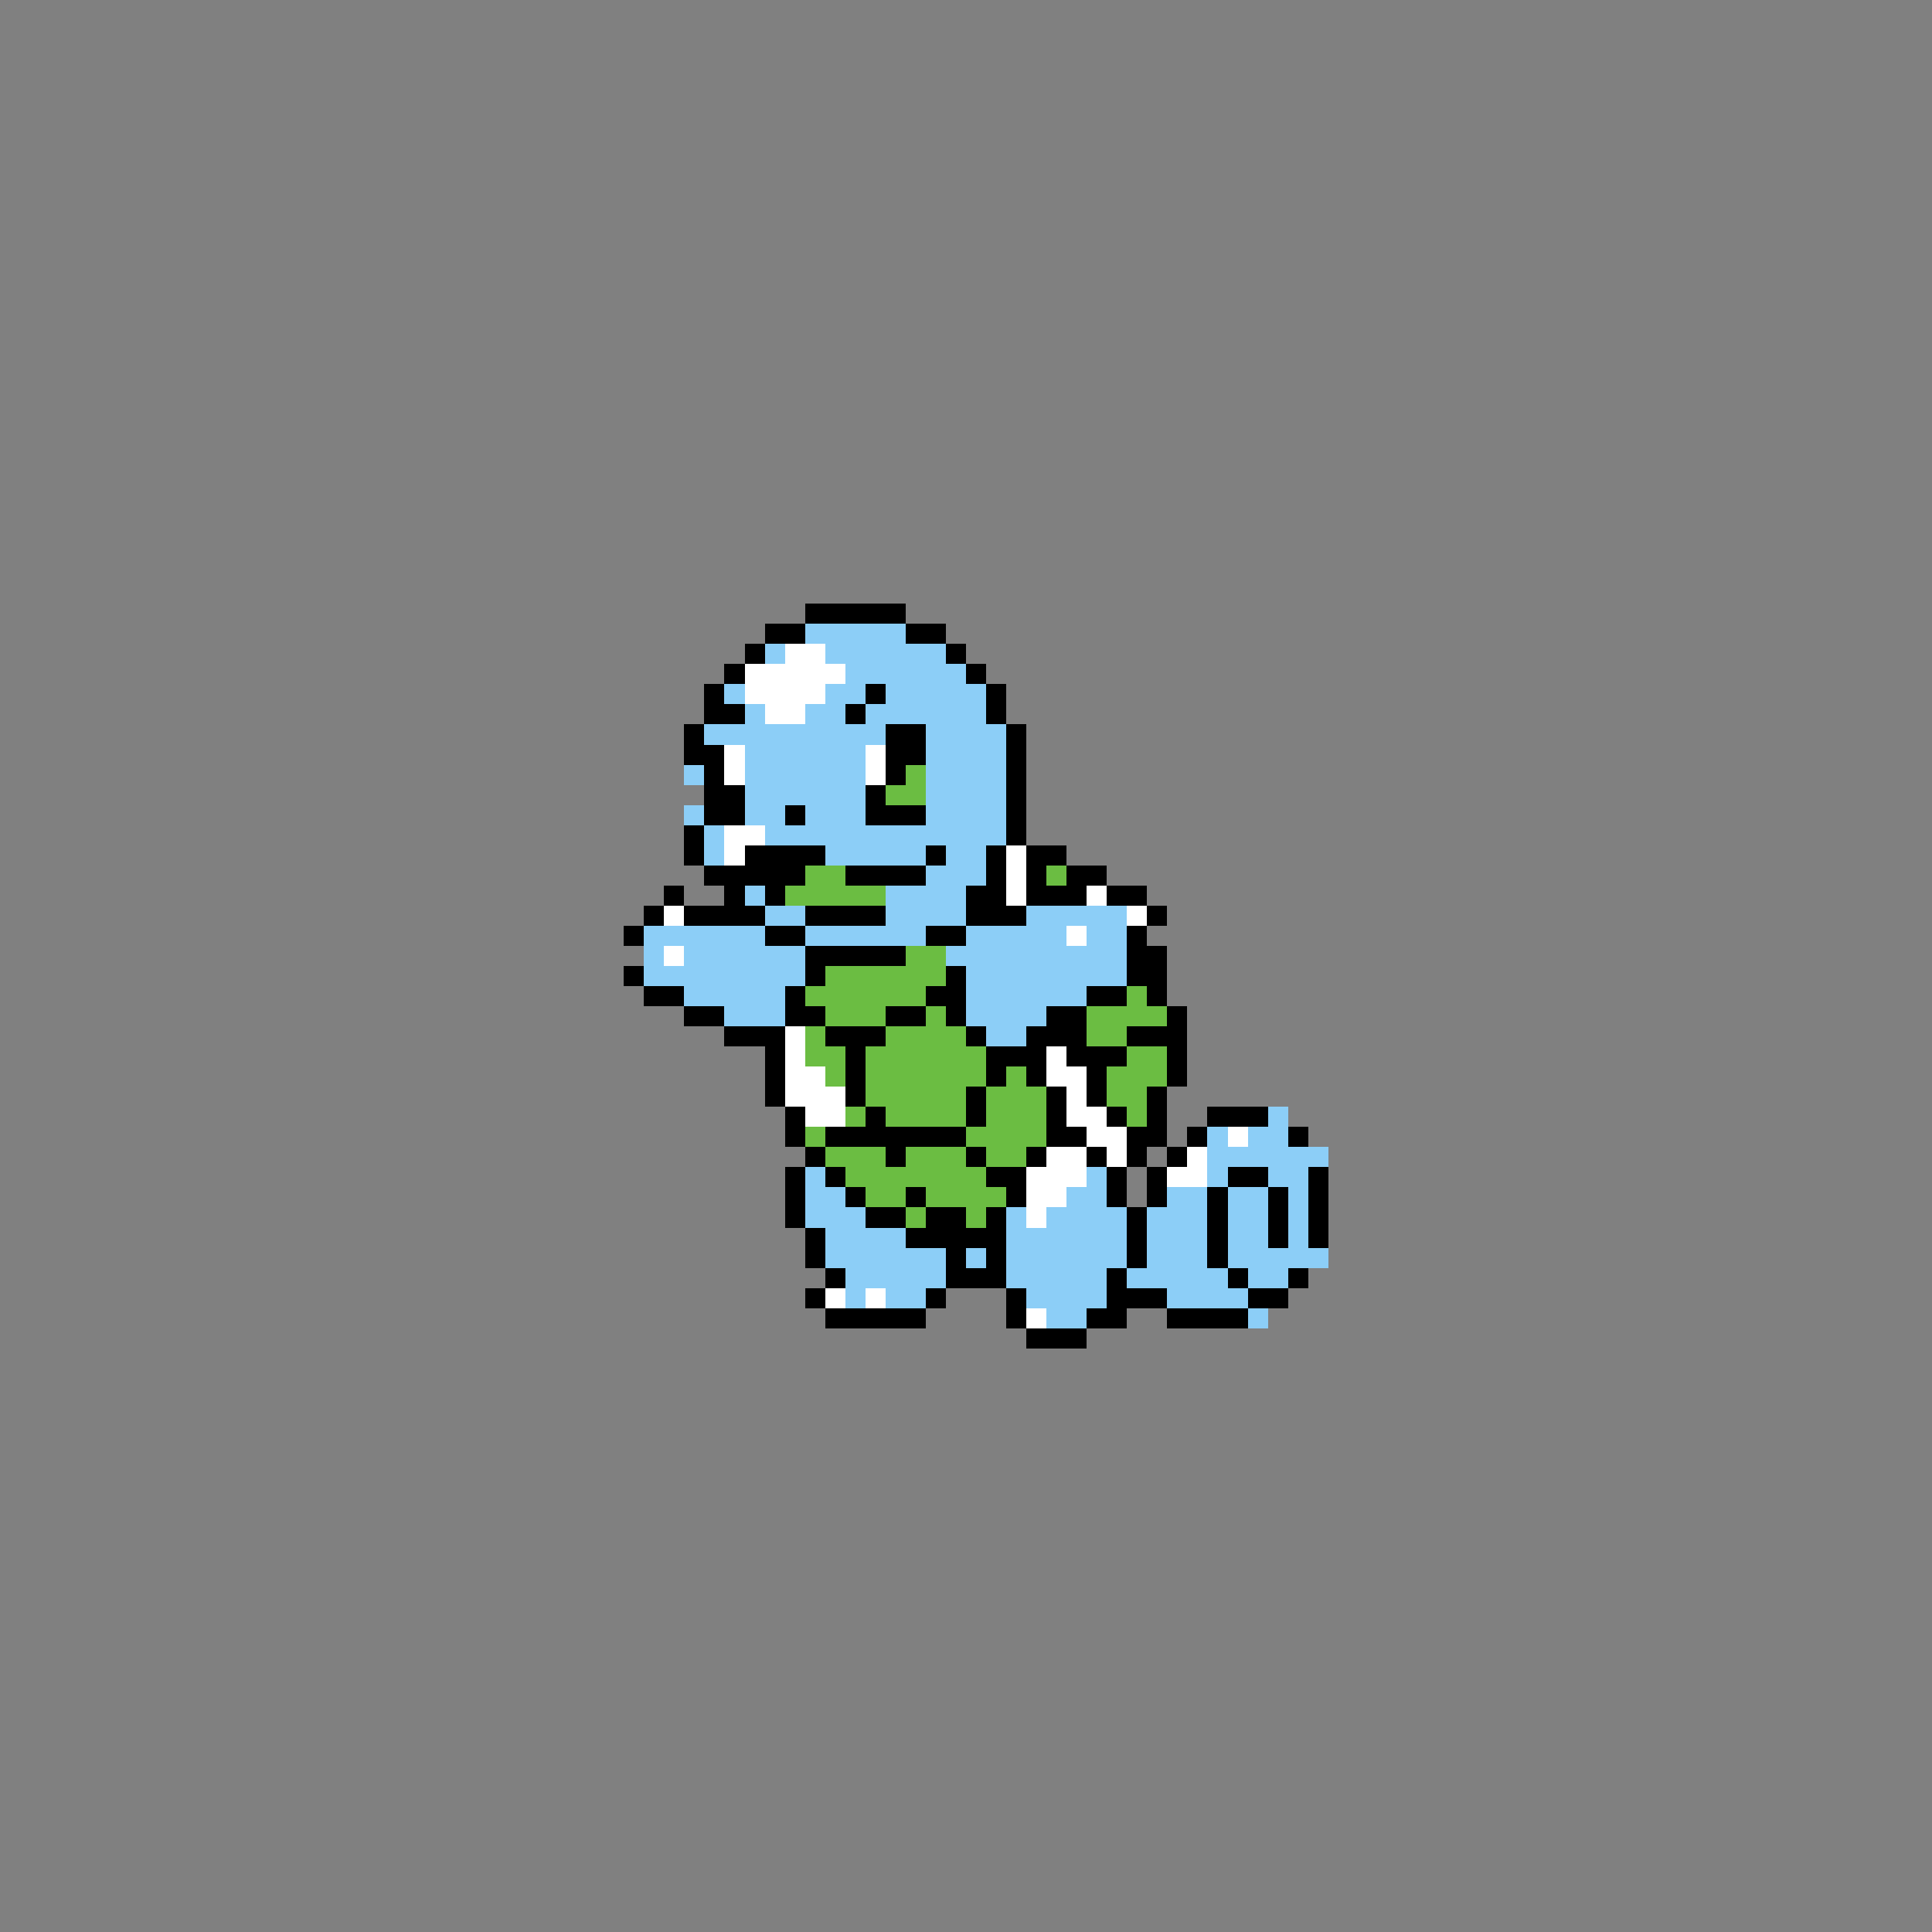 <svg xmlns="http://www.w3.org/2000/svg" viewBox="0 -0.5 96 96" shape-rendering="crispEdges">
<rect x="0" y="-0.5" width="96" height="96" fill="#808080" stroke="none"/>
<path stroke="#000000" d="M40 30h5M38 31h2M45 31h2M37 32h1M47 32h1M36 33h1M48 33h1M35 34h1M43 34h1M49 34h1M35 35h2M42 35h1M49 35h1M34 36h1M44 36h2M50 36h1M34 37h2M44 37h2M50 37h1M35 38h1M44 38h1M50 38h1M35 39h2M43 39h1M50 39h1M35 40h2M39 40h1M43 40h3M50 40h1M34 41h1M50 41h1M34 42h1M37 42h4M46 42h1M49 42h1M51 42h2M35 43h5M42 43h4M49 43h1M51 43h1M53 43h2M33 44h1M36 44h1M38 44h1M48 44h2M51 44h3M55 44h2M32 45h1M34 45h4M40 45h4M48 45h3M57 45h1M31 46h1M38 46h2M46 46h2M56 46h1M40 47h5M56 47h2M31 48h1M40 48h1M47 48h1M56 48h2M32 49h2M39 49h1M46 49h2M54 49h2M57 49h1M34 50h2M39 50h2M44 50h2M47 50h1M52 50h2M58 50h1M36 51h3M41 51h3M48 51h1M51 51h3M56 51h3M38 52h1M42 52h1M49 52h3M53 52h3M58 52h1M38 53h1M42 53h1M49 53h1M51 53h1M54 53h1M58 53h1M38 54h1M42 54h1M48 54h1M52 54h1M54 54h1M57 54h1M39 55h1M43 55h1M48 55h1M52 55h1M55 55h1M57 55h1M60 55h3M39 56h1M41 56h7M52 56h2M56 56h2M59 56h1M64 56h1M40 57h1M44 57h1M48 57h1M51 57h1M54 57h1M56 57h1M58 57h1M39 58h1M41 58h1M49 58h2M55 58h1M57 58h1M61 58h2M65 58h1M39 59h1M42 59h1M45 59h1M50 59h1M55 59h1M57 59h1M60 59h1M63 59h1M65 59h1M39 60h1M43 60h2M46 60h2M49 60h1M56 60h1M60 60h1M63 60h1M65 60h1M40 61h1M45 61h5M56 61h1M60 61h1M63 61h1M65 61h1M40 62h1M47 62h1M49 62h1M56 62h1M60 62h1M41 63h1M47 63h3M55 63h1M61 63h1M64 63h1M40 64h1M46 64h1M50 64h1M55 64h3M62 64h2M41 65h5M50 65h1M54 65h2M58 65h4M51 66h3" />
<path stroke="#8ccef7" d="M40 31h5M38 32h1M41 32h6M42 33h6M36 34h1M41 34h2M44 34h5M37 35h1M40 35h2M43 35h6M35 36h9M46 36h4M37 37h6M46 37h4M34 38h1M37 38h6M46 38h4M37 39h6M46 39h4M34 40h1M37 40h2M40 40h3M46 40h4M35 41h1M38 41h12M35 42h1M41 42h5M47 42h2M46 43h3M37 44h1M44 44h4M38 45h2M44 45h4M51 45h5M32 46h6M40 46h6M48 46h5M54 46h2M32 47h1M34 47h6M47 47h9M32 48h8M48 48h8M34 49h5M48 49h6M36 50h3M48 50h4M49 51h2M63 55h1M60 56h1M62 56h2M60 57h6M40 58h1M54 58h1M60 58h1M63 58h2M40 59h2M53 59h2M58 59h2M61 59h2M64 59h1M40 60h3M50 60h1M52 60h4M57 60h3M61 60h2M64 60h1M41 61h4M50 61h6M57 61h3M61 61h2M64 61h1M41 62h6M48 62h1M50 62h6M57 62h3M61 62h5M42 63h5M50 63h5M56 63h5M62 63h2M42 64h1M44 64h2M51 64h4M58 64h4M52 65h2M62 65h1" />
<path stroke="#ffffff" d="M39 32h2M37 33h5M37 34h4M38 35h2M36 37h1M43 37h1M36 38h1M43 38h1M36 41h2M36 42h1M50 42h1M50 43h1M50 44h1M54 44h1M33 45h1M56 45h1M53 46h1M33 47h1M39 51h1M39 52h1M52 52h1M39 53h2M52 53h2M39 54h3M53 54h1M40 55h2M53 55h2M54 56h2M61 56h1M52 57h2M55 57h1M59 57h1M51 58h3M58 58h2M51 59h2M51 60h1M41 64h1M43 64h1M51 65h1" />
<path stroke="#6bbd42" d="M45 38h1M44 39h2M40 43h2M52 43h1M39 44h5M45 47h2M41 48h6M40 49h6M56 49h1M41 50h3M46 50h1M54 50h4M40 51h1M44 51h4M54 51h2M40 52h2M43 52h6M56 52h2M41 53h1M43 53h6M50 53h1M55 53h3M43 54h5M49 54h3M55 54h2M42 55h1M44 55h4M49 55h3M56 55h1M40 56h1M48 56h4M41 57h3M45 57h3M49 57h2M42 58h7M43 59h2M46 59h4M45 60h1M48 60h1" />
</svg>